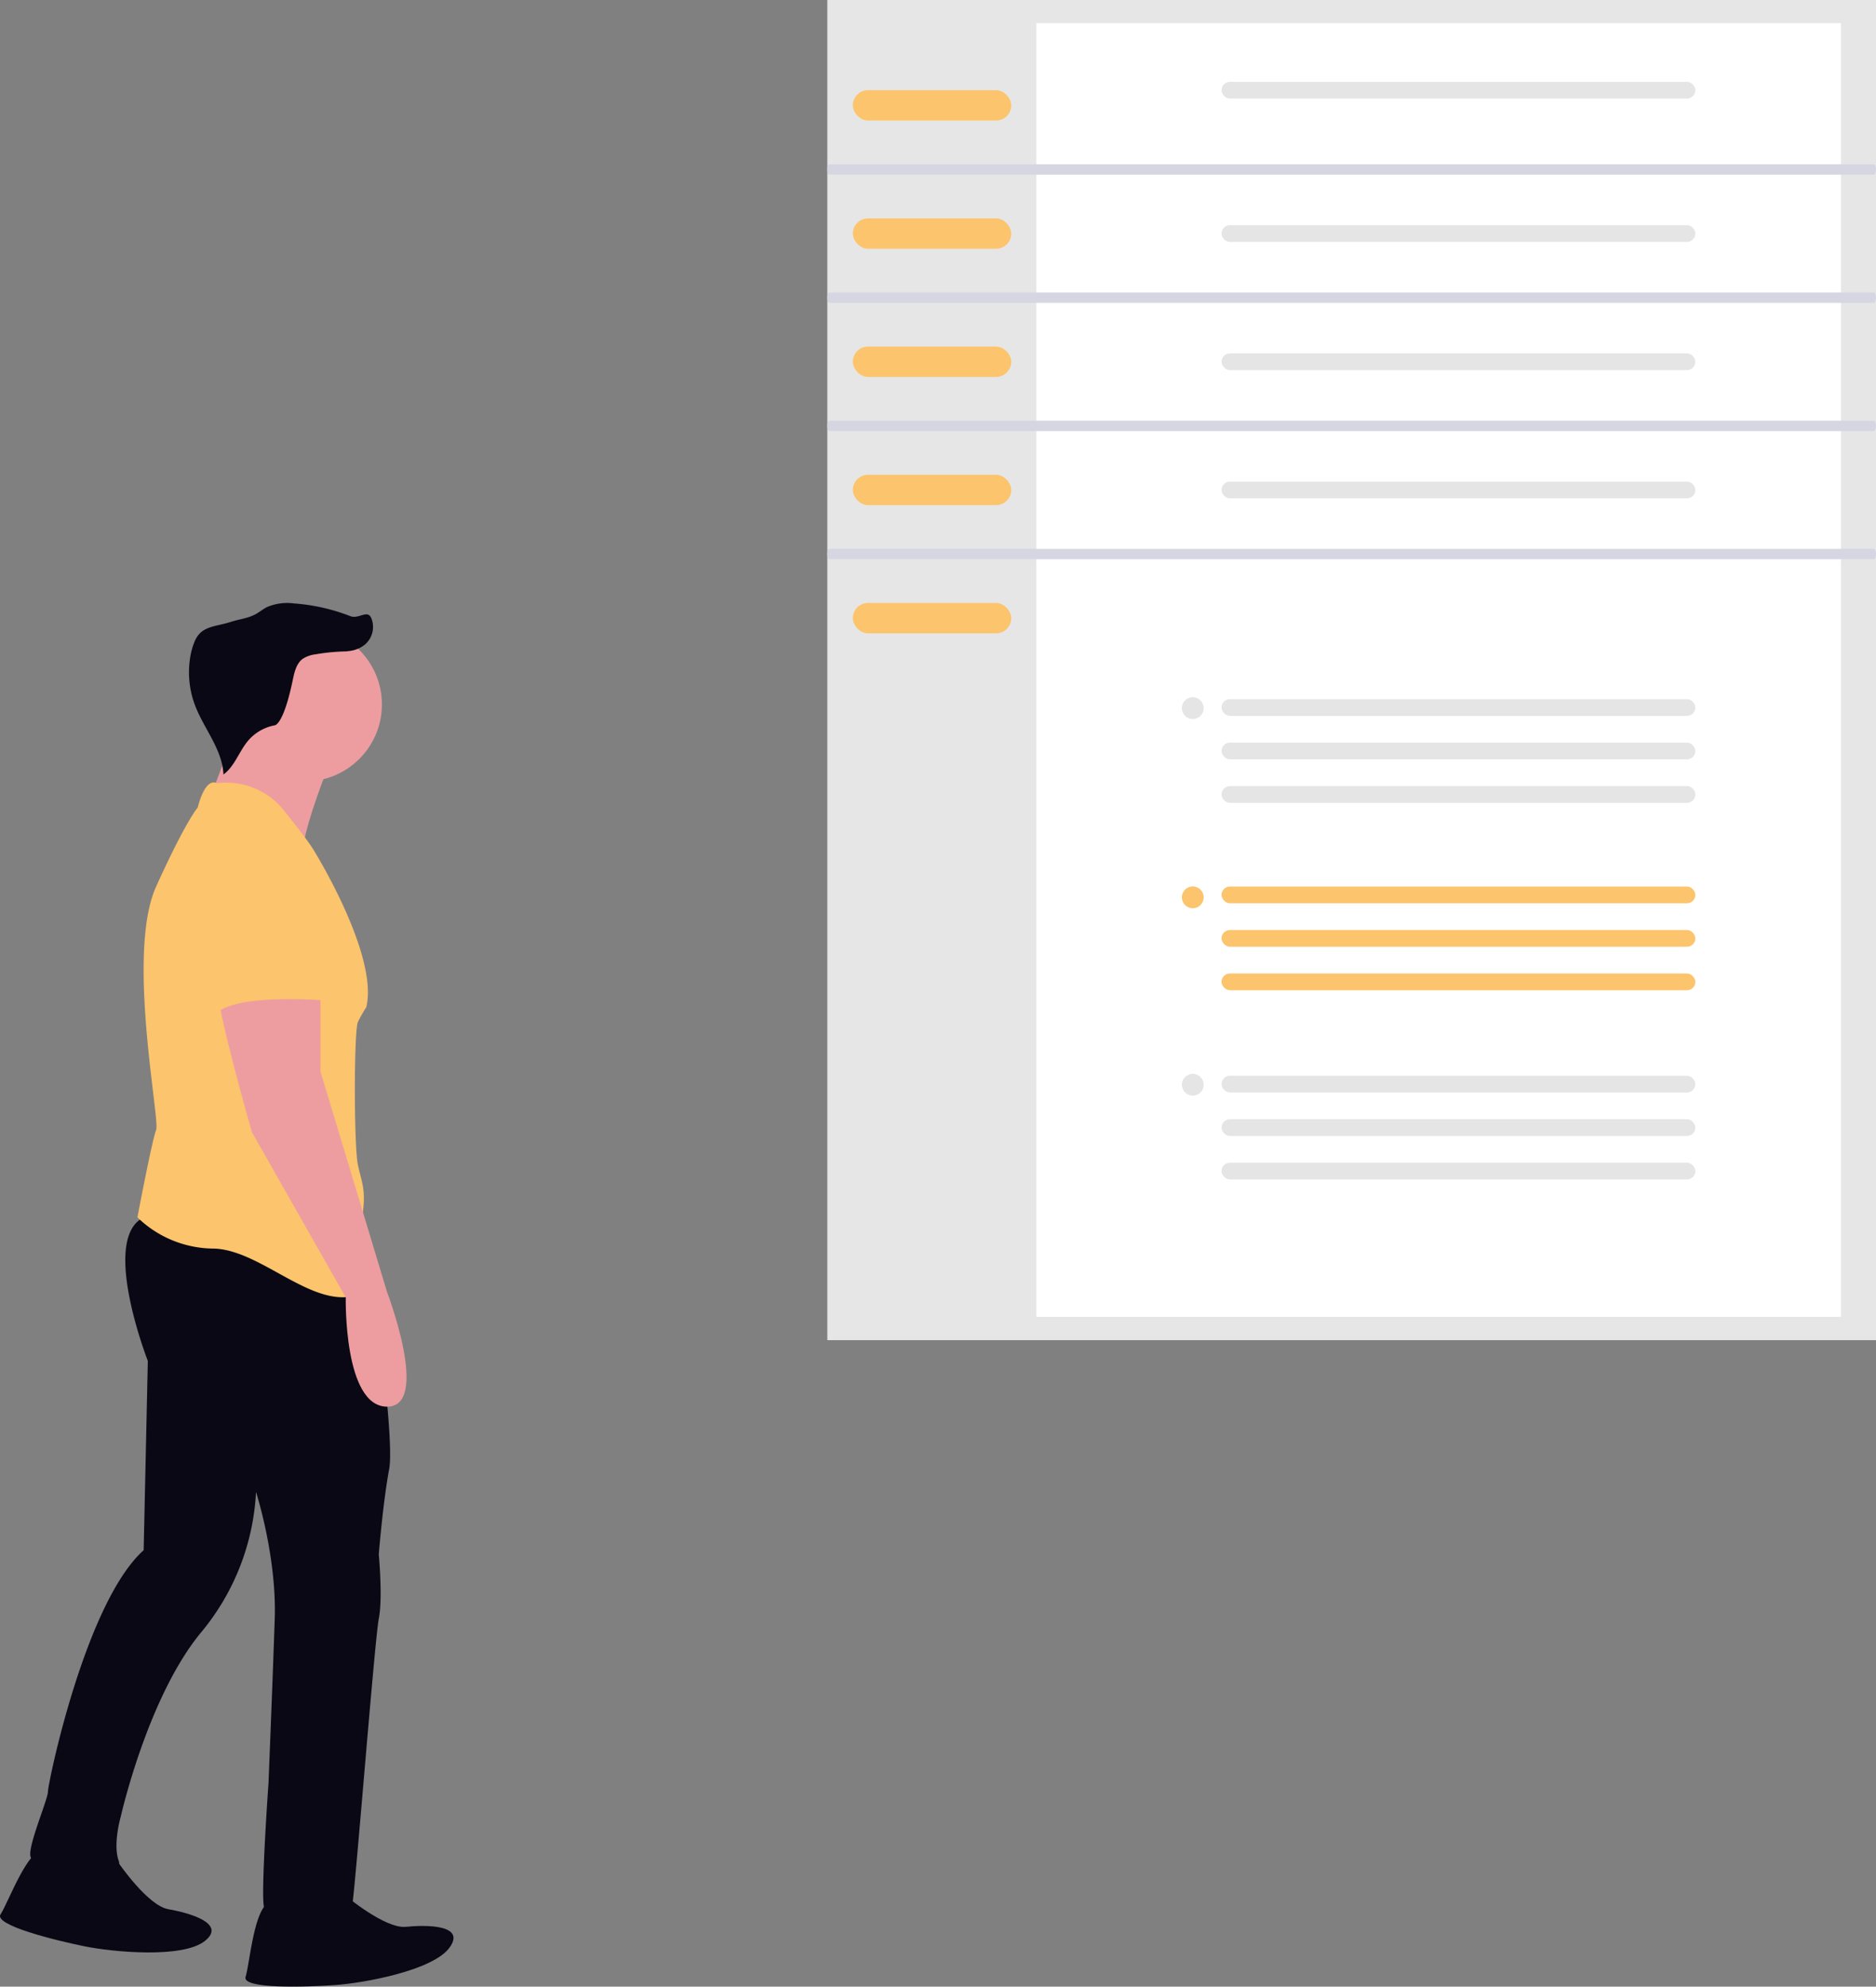 <svg xmlns="http://www.w3.org/2000/svg" width="699.959" height="741.26" viewBox="0 0 699.959 741.26" xmlns:xlink="http://www.w3.org/1999/xlink" role="img" artist="Katerina Limpitsouni" source="https://undraw.co/">
  <rect x="0" y="0" width="699.959" height="741.26" fill="#808080" stroke="none"/>
  <g id="Group_499" data-name="Group 499" transform="translate(-747.313 -123)">
    <g id="Group_34" data-name="Group 34" transform="translate(747.313 347.986)">
      <path id="Path_560-470" data-name="Path 560" d="M898.171,798.893s14.75,12.42,22.513,11.645,22.513-.777,16.3,7.763-31.83,13.2-42.7,13.971-34.928,1.553-33.383-3.105,3.105-26.4,9.315-27.943S898.171,798.893,898.171,798.893Z" transform="translate(-769.264 -316.584)" fill="#090814"/>
      <path id="Path_561-471" data-name="Path 561" d="M991.744,787.4s10.87,15.929,18.556,17.267,21.895,5.3,13.622,11.86-34.205,4.158-44.883,1.984-34.067-7.894-31.32-11.963S957.8,781.957,964.2,782.13,991.744,787.4,991.744,787.4Z" transform="translate(-947.496 -317.282)" fill="#090814"/>
      <path id="Path_562-472" data-name="Path 562" d="M1009.8,569.1s9.991,68.426,7.663,80.849-3.882,31.83-3.882,31.83,1.552,16.3,0,24.066-9.316,107.911-10.093,107.911-31.053,3.105-32.606,0,1.553-46.581,1.553-46.581,1.552-38.04,2.33-61.331-6.986-47.356-6.986-47.356A88.822,88.822,0,0,1,947.6,710.505c-20.185,24.066-30.278,69.093-30.278,69.093s-3.063,10.417-.735,16.628-30.318,1.222-32.648-1.1,6.21-21.738,6.21-24.843,13.971-70.646,35.711-90.054l1.553-70.646S908,559.9,928.189,555.24,1009.8,569.1,1009.8,569.1Z" transform="translate(-872.258 -326.788)" fill="#090814"/>
      <path id="Path_563-473" data-name="Path 563" d="M952.873,392.619s-13.2,32.606-10.093,37.263-38.04-15.527-38.04-15.527,13.2-32.606,13.2-36.488S952.873,392.619,952.873,392.619Z" transform="translate(-829.401 -334.188)" fill="#ed9da0"/>
      <ellipse id="Ellipse_89" data-name="Ellipse 89" cx="28.725" cy="28.725" rx="28.725" ry="28.725" transform="translate(85.043 9.134)" fill="#ed9da0"/>
      <path id="Path_564-474" data-name="Path 564" d="M919.352,400.5a27.244,27.244,0,0,1,24.625,9.8c10.092,12.421,11.645,15.527,11.645,15.527s24.066,38.818,19.408,58.226a56.173,56.173,0,0,0-3.105,5.435c-1.553,3.105-1.553,46.58,0,53.568s3.105,9.315,1.552,19.408,12.415,26.394-3.895,29.506-34.928-17.855-52.015-17.855a41.083,41.083,0,0,1-27.943-11.645s5.435-28.725,6.985-32.606-11.233-66.041,0-90.829,15.527-29.5,15.527-29.5S914.694,398.173,919.352,400.5Z" transform="translate(-838.354 -333.233)" fill="#fcc46c"/>
      <path id="Path_565-475" data-name="Path 565" d="M915.823,471v34.158l24.843,82.291s16.3,42.7,0,42.7-15.43-40.754-15.43-40.754L890.2,527.671s-13.971-48.908-12.421-52.791S915.823,471,915.823,471Z" transform="translate(-796.233 -330.276)" fill="#ed9da0"/>
      <path id="Path_566-476" data-name="Path 566" d="M931.957,422.561s23.29,9.315,17.08,34.158,0,24.066,0,24.066-31.83-3.105-41.914,3.882l-2.33-9.315S895.478,421.783,931.957,422.561Z" transform="translate(-825.565 -332.299)" fill="#fcc46c"/>
      <path id="Path_567-477" data-name="Path 567" d="M945.935,352.279A11.46,11.46,0,0,0,956.7,350.6a8.673,8.673,0,0,0,2.445-10.238c-1.486-2.917-4.666.7-7.716-.5a71.7,71.7,0,0,0-21.013-4.745,19.118,19.118,0,0,0-10.107,1.364c-1.516.775-2.833,1.9-4.334,2.7-2.761,1.479-5.975,1.808-8.959,2.759-6.177,2.015-11.177,1.4-13.7,7.389a27.02,27.02,0,0,0-1.689,6.254,34.83,34.83,0,0,0,1.811,17.436c3.31,8.811,10.25,16.514,10.643,25.919,4.247-3.082,5.824-8.645,9.228-12.639a17.192,17.192,0,0,1,9.813-5.692c1.058-.065,3.889-2.641,6.9-17.29.592-2.794,1.34-5.838,3.634-7.536a11,11,0,0,1,4.738-1.67,74.312,74.312,0,0,1,12.136-1.107" transform="translate(-820.713 -334.942)" fill="#090814"/>
    </g>
    <path id="Path_7625-478" data-name="Path 7625" d="M600.44,708.689H209.162V208.649H600.44Z" transform="translate(846.833 -85.649)" fill="#e6e6e6"/>
    <path id="Path_7623-479" data-name="Path 7623" d="M509.381,691.394H209.162V208.649H509.381Z" transform="translate(924.805 -77.03)" fill="#fff"/>
    <rect id="Rectangle_1494" data-name="Rectangle 1494" width="176.791" height="6.241" rx="3.12" transform="translate(1203.083 453.784)" fill="#fcc46c"/>
    <rect id="Rectangle_1495" data-name="Rectangle 1495" width="176.791" height="6.241" rx="3.12" transform="translate(1203.083 470.01)" fill="#fcc46c"/>
    <rect id="Rectangle_1496" data-name="Rectangle 1496" width="176.791" height="6.241" rx="3.12" transform="translate(1203.083 486.236)" fill="#fcc46c"/>
    <ellipse id="Ellipse_1189" data-name="Ellipse 1189" cx="4.073" cy="4.073" rx="4.073" ry="4.073" transform="translate(1188.279 453.746)" fill="#fcc46c"/>
    <rect id="Rectangle_1497" data-name="Rectangle 1497" width="176.791" height="6.241" rx="3.12" transform="translate(1203.083 383.866)" fill="#e5e5e5"/>
    <rect id="Rectangle_1498" data-name="Rectangle 1498" width="176.791" height="6.241" rx="3.12" transform="translate(1203.083 400.092)" fill="#e5e5e5"/>
    <rect id="Rectangle_1499" data-name="Rectangle 1499" width="176.791" height="6.241" rx="3.12" transform="translate(1203.083 416.318)" fill="#e5e5e5"/>
    <ellipse id="Ellipse_1190" data-name="Ellipse 1190" cx="4.073" cy="4.073" rx="4.073" ry="4.073" transform="translate(1188.279 383.149)" fill="#e5e5e5"/>
    <rect id="Rectangle_1500" data-name="Rectangle 1500" width="176.791" height="6.241" rx="3.12" transform="translate(1203.083 524.381)" fill="#e5e5e5"/>
    <rect id="Rectangle_1501" data-name="Rectangle 1501" width="176.791" height="6.241" rx="3.12" transform="translate(1203.083 540.607)" fill="#e5e5e5"/>
    <rect id="Rectangle_1502" data-name="Rectangle 1502" width="176.791" height="6.241" rx="3.12" transform="translate(1203.083 556.833)" fill="#e5e5e5"/>
    <ellipse id="Ellipse_1191" data-name="Ellipse 1191" cx="4.073" cy="4.073" rx="4.073" ry="4.073" transform="translate(1188.279 523.664)" fill="#e5e5e5"/>
    <rect id="Rectangle_1503" data-name="Rectangle 1503" width="59.104" height="11.321" rx="5.66" transform="translate(1065.514 156.652)" fill="#fcc46c"/>
    <rect id="Rectangle_1504" data-name="Rectangle 1504" width="59.104" height="11.321" rx="5.66" transform="translate(1065.514 204.485)" fill="#fcc46c"/>
    <rect id="Rectangle_1505" data-name="Rectangle 1505" width="59.104" height="11.321" rx="5.66" transform="translate(1065.514 252.319)" fill="#fcc46c"/>
    <rect id="Rectangle_1506" data-name="Rectangle 1506" width="59.104" height="11.321" rx="5.66" transform="translate(1065.514 300.152)" fill="#fcc46c"/>
    <rect id="Rectangle_1507" data-name="Rectangle 1507" width="59.104" height="11.321" rx="5.66" transform="translate(1065.514 347.986)" fill="#fcc46c"/>
    <path id="Path_333-480" data-name="Path 333" d="M15.18,489.13c0,1.075.348,1.939.782,1.939H405.676c.434,0,.782-.864.782-1.939s-.348-1.939-.782-1.939H15.962C15.528,487.191,15.18,488.054,15.18,489.13Z" transform="translate(1040.814 -302.901)" fill="#d6d6e3"/>
    <path id="Path_7626-481" data-name="Path 7626" d="M15.18,489.13c0,1.075.348,1.939.782,1.939H405.676c.434,0,.782-.864.782-1.939s-.348-1.939-.782-1.939H15.962C15.528,487.191,15.18,488.054,15.18,489.13Z" transform="translate(1040.814 -255.068)" fill="#d6d6e3"/>
    <path id="Path_7627-482" data-name="Path 7627" d="M15.18,489.13c0,1.075.348,1.939.782,1.939H405.676c.434,0,.782-.864.782-1.939s-.348-1.939-.782-1.939H15.962C15.528,487.191,15.18,488.054,15.18,489.13Z" transform="translate(1040.814 -207.234)" fill="#d6d6e3"/>
    <path id="Path_7628-483" data-name="Path 7628" d="M15.18,489.13c0,1.075.348,1.939.782,1.939H405.676c.434,0,.782-.864.782-1.939s-.348-1.939-.782-1.939H15.962C15.528,487.191,15.18,488.054,15.18,489.13Z" transform="translate(1040.814 -159.4)" fill="#d6d6e3"/>
    <rect id="Rectangle_1508" data-name="Rectangle 1508" width="176.791" height="6.241" rx="3.12" transform="translate(1203.083 302.692)" fill="#e5e5e5"/>
    <rect id="Rectangle_1509" data-name="Rectangle 1509" width="176.791" height="6.241" rx="3.12" transform="translate(1203.083 254.858)" fill="#e5e5e5"/>
    <rect id="Rectangle_1510" data-name="Rectangle 1510" width="176.791" height="6.241" rx="3.12" transform="translate(1203.083 207.025)" fill="#e5e5e5"/>
    <rect id="Rectangle_1511" data-name="Rectangle 1511" width="176.791" height="6.241" rx="3.12" transform="translate(1203.083 153.531)" fill="#e5e5e5"/>
  </g>
</svg>
